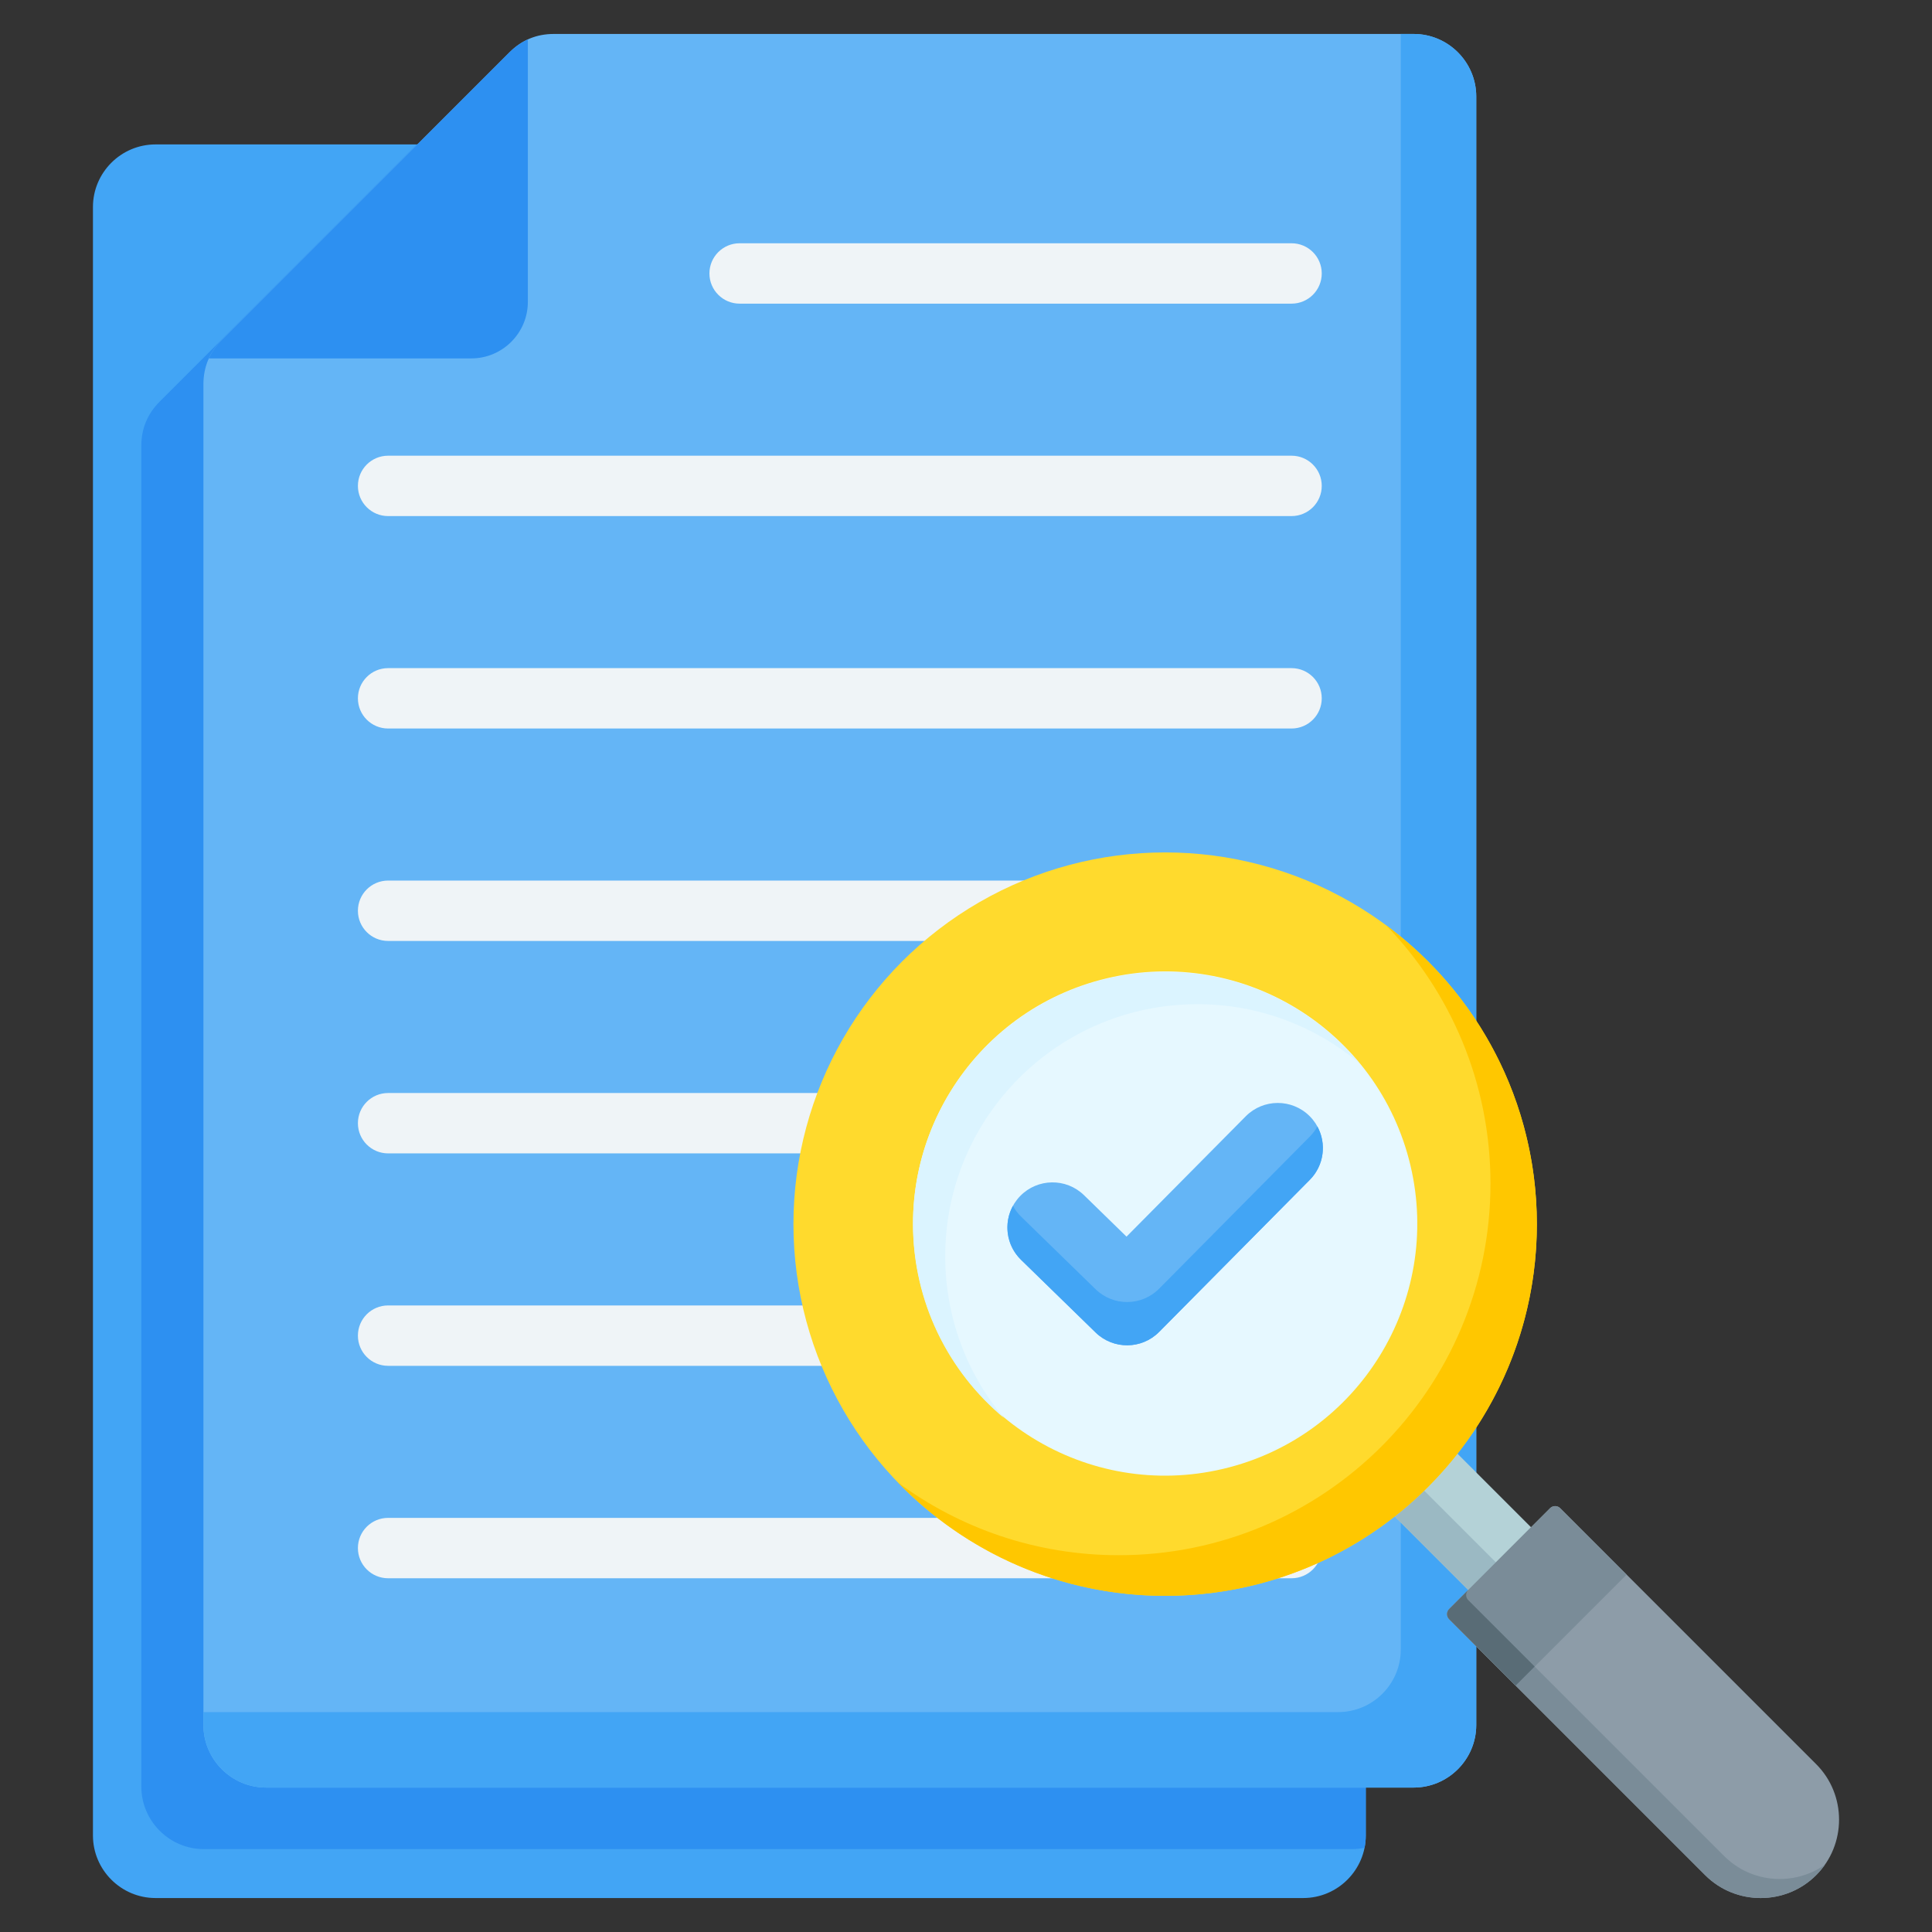 <svg id="Layer_1" enable-background="new 0 0 512 512" viewBox="0 0 512 512" xmlns="http://www.w3.org/2000/svg"><rect x="0" y="0" width="512" height="512" fill="#333333" stroke="none"/><g clip-rule="evenodd" fill-rule="evenodd"><g><path d="m41.215 502.999h304.15c9.131 0 16.583-7.449 16.583-16.583v-355.292c0-4.567-1.628-8.497-4.857-11.726l-76.266-76.267c-3.229-3.229-7.159-4.857-11.726-4.857h-227.884c-9.133 0-16.583 7.452-16.583 16.583v431.56c0 9.13 7.454 16.582 16.583 16.582z" fill="#42a5f5"/><path d="m361.623 489.676c.212-1.055.324-2.145.324-3.26v-355.292c0-4.567-1.628-8.497-4.857-11.726l-76.266-76.267c-3.229-3.229-7.159-4.857-11.726-4.857h-158.627l-68.161 68.162c-3.229 3.229-4.857 7.16-4.857 11.726v355.292c0 9.133 7.452 16.583 16.583 16.583h304.15c1.178 0 2.327-.125 3.437-.361z" fill="#2d90f1"/><path d="m374.639 473.724h-304.149c-9.131 0-16.583-7.449-16.583-16.583v-355.292c0-4.567 1.628-8.497 4.857-11.726l76.266-76.267c3.229-3.229 7.159-4.857 11.726-4.857h227.884c9.134 0 16.583 7.452 16.583 16.583v431.559c-.001 9.131-7.456 16.583-16.584 16.583z" fill="#64b5f6"/><path d="m135.029 13.856-76.265 76.267c-1.475 1.475-2.616 3.096-3.42 4.857h69.57c8.245 0 14.972-6.726 14.972-14.973v-69.57c-1.761.804-3.382 1.945-4.857 3.419z" fill="#2d90f1"/><path d="m374.639 473.724h-304.149c-9.131 0-16.583-7.449-16.583-16.583v-3.417h300.732c9.128 0 16.583-7.452 16.583-16.583v-428.142h3.417c9.134 0 16.583 7.452 16.583 16.583v431.559c0 9.131-7.455 16.583-16.583 16.583z" fill="#42a5f5"/><path d="m102.85 305.66c-4.418 0-8-3.582-8-8s3.582-8 8-8h239.428c4.418 0 8 3.582 8 8s-3.582 8-8 8zm93.156-225.191c-4.418 0-8-3.582-8-8s3.582-8 8-8h146.272c4.418 0 8 3.582 8 8s-3.582 8-8 8zm-93.156 56.298c-4.418 0-8-3.582-8-8s3.582-8 8-8h239.428c4.418 0 8 3.582 8 8s-3.582 8-8 8zm0 56.297c-4.418 0-8-3.582-8-8s3.582-8 8-8h239.428c4.418 0 8 3.582 8 8s-3.582 8-8 8zm0 56.298c-4.418 0-8-3.582-8-8s3.582-8 8-8h239.428c4.418 0 8 3.582 8 8s-3.582 8-8 8zm0 168.893c-4.418 0-8-3.582-8-8s3.582-8 8-8h239.428c4.418 0 8 3.582 8 8s-3.582 8-8 8zm0-56.297c-4.418 0-8-3.582-8-8s3.582-8 8-8h239.428c4.418 0 8 3.582 8 8s-3.582 8-8 8z" fill="#eff4f7"/></g><g><path d="m396.22 428.485 16.081-17.184-32.496-32.496-17.232 16.033z" fill="#b4d2d7"/><path d="m396.22 428.485 16.081-17.184-.175-.174-8.998 9.614-32.965-32.965-7.59 7.062z" fill="#9bb9c3"/><path d="m410.783 399.684-26.731 26.731c-.74.74-.739 1.947-.001 2.686l67.832 67.832c8.09 8.09 21.328 8.089 29.418 0 8.09-8.089 8.09-21.328 0-29.417l-67.832-67.832c-.739-.739-1.946-.739-2.686 0z" fill="#8d9ca8"/><path d="m389.09 421.378-5.038 5.038c-.74.74-.739 1.947-.001 2.686l67.832 67.832c8.089 8.089 21.327 8.09 29.417 0 .861-.861 1.629-1.779 2.306-2.744-8.105 5.693-19.445 4.924-26.674-2.305l-67.832-67.832c-.734-.736-.738-1.935-.01-2.675z" fill="#7a8c98"/><path d="m384.052 426.415c-.74.74-.739 1.947-.001 2.686l17.603 17.602 29.418-29.418-17.602-17.603c-.739-.739-1.947-.739-2.686.001-8.911 8.911-17.822 17.822-26.732 26.732z" fill="#7a8c98"/><path d="m384.052 426.415c-.74.74-.739 1.947-.001 2.686l17.603 17.602 5.049-5.049-17.603-17.603c-.735-.735-.739-1.934-.011-2.674z" fill="#596c76"/><circle cx="308.776" cy="324.407" fill="#ffda2d" r="98.506"/><path d="m367.278 245.153c24.266 17.942 40.004 46.759 40.004 79.254 0 54.404-44.103 98.506-98.507 98.506-27.788 0-52.885-11.511-70.794-30.019 16.36 12.097 36.595 19.253 58.503 19.253 54.404 0 98.507-44.103 98.507-98.506 0-26.616-10.56-50.762-27.713-68.488z" fill="#ffc700"/><ellipse cx="308.776" cy="324.407" fill="#e6f8ff" rx="66.815" ry="66.815" transform="matrix(.973 -.23 .23 .973 -66.273 79.62)"/><path d="m308.776 257.592c20.623 0 39.061 9.346 51.318 24.031-11.59-9.674-26.506-15.497-42.784-15.497-36.901 0-66.815 29.914-66.815 66.815 0 16.277 5.823 31.193 15.497 42.784-14.685-12.257-24.031-30.695-24.031-51.318 0-36.901 29.914-66.815 66.815-66.815z" fill="#dbf4ff"/></g><g><path d="m330.144 295.82c4.656-4.682 12.227-4.703 16.909-.047s4.703 12.227.047 16.909l-39.935 40.31c-4.625 4.651-12.125 4.702-16.814.139l-19.759-19.259c-4.734-4.604-4.838-12.175-.234-16.909s12.175-4.839 16.908-.234l11.274 10.99z" fill="#64b5f6"/><path d="m349.118 298.521c2.474 4.527 1.805 10.317-2.018 14.162l-39.935 40.31c-4.625 4.651-12.125 4.702-16.814.139l-19.759-19.259c-3.936-3.828-4.671-9.708-2.16-14.302.56 1.024 1.28 1.983 2.16 2.84l19.759 19.258c4.689 4.563 12.189 4.512 16.814-.139l39.935-40.31c.817-.821 1.489-1.731 2.018-2.699z" fill="#42a5f5"/></g></g></svg>